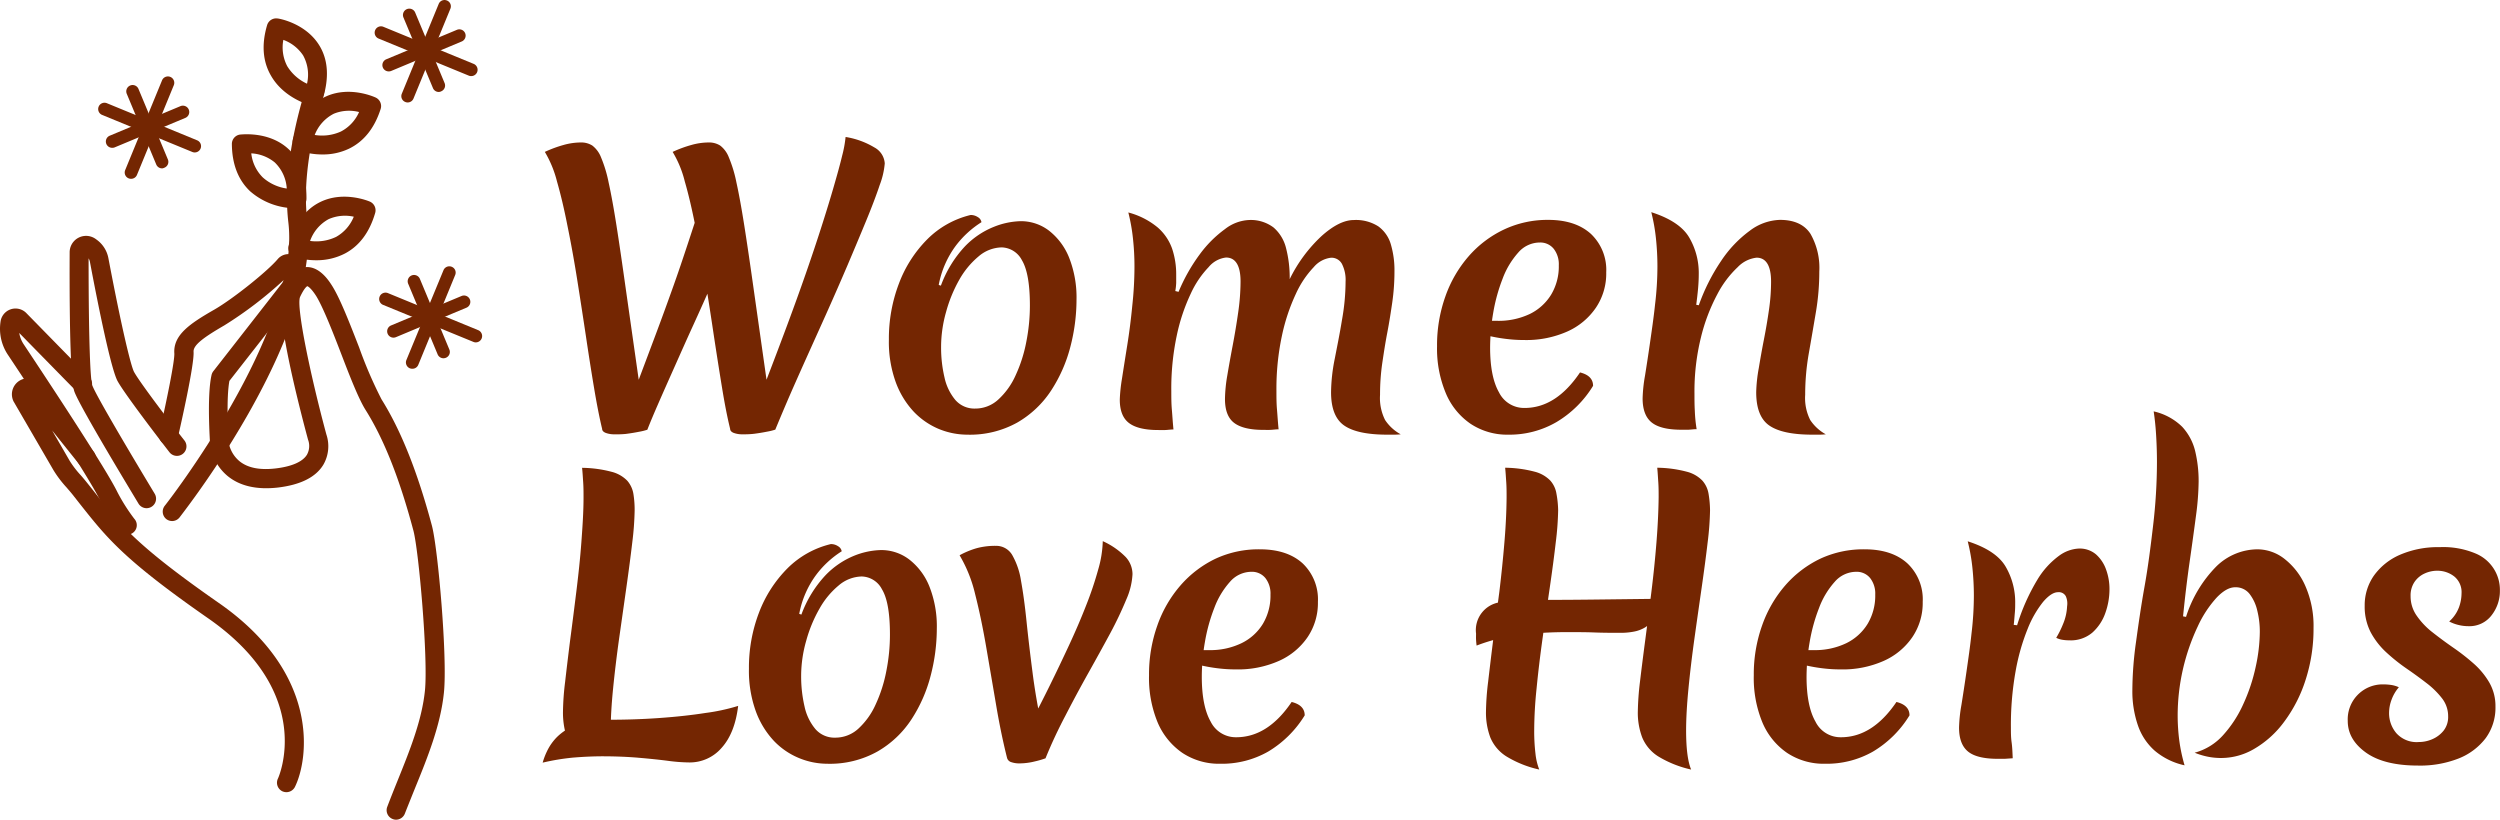 <svg xmlns="http://www.w3.org/2000/svg" viewBox="0 0 496.07 162.65"><defs><style>.cls-1{fill:#742602;}</style></defs><g id="Layer_2" data-name="Layer 2"><g id="Layer_1-2" data-name="Layer 1"><path class="cls-1" d="M25.26,106.09a1.9,1.9,0,0,1-1.39-.61,39.73,39.73,0,0,1-4-6.18C17.66,94.66,5.3,76,1.56,70.39A9.3,9.3,0,0,1,.1,63.88a3,3,0,0,1,5.19-1.69l12.34,12.6a1.83,1.83,0,0,1,.17,2.62,1.92,1.92,0,0,1-2.68.17c-.12-.1-.22-.19-11.3-11.51a5.71,5.71,0,0,0,.87,2.23C9.52,75.56,21,92.93,23.27,97.6a36,36,0,0,0,3.38,5.34,1.88,1.88,0,0,1-1.39,3.15Z"/><path class="cls-1" d="M29.09,100.84a1.88,1.88,0,0,1-1.61-.91c-1.19-2-11.69-19.29-12.73-22.26-.66-1.89-1-11.18-.93-27.62A3.26,3.26,0,0,1,19,47.43l.22.16a5.85,5.85,0,0,1,2.29,3.65c2.66,14,4.48,21.46,5.1,22.58,1.2,2.18,7.59,10.55,10,13.6a1.88,1.88,0,1,1-3,2.3c-.36-.46-8.68-11.2-10.27-14.08-1.27-2.29-3.7-14.16-5.5-23.7a2.34,2.34,0,0,0-.26-.68c0,16.81.36,24.07.72,25.17.68,1.95,8,14.25,12.4,21.55a1.89,1.89,0,0,1-1.61,2.86ZM16.79,50.46h0Z"/><path class="cls-1" d="M78.6,162.65a1.77,1.77,0,0,1-.67-.13,1.87,1.87,0,0,1-1.09-2.42c.63-1.66,1.31-3.36,2-5.07,2.39-5.92,4.87-12,5.48-18,.65-6.36-1.21-27.7-2.29-31.75-2.74-10.3-5.85-18.16-9.53-24-1.31-2.1-3-6.37-4.73-10.89s-3.66-9.4-5-11.6c-1.12-1.77-1.75-2-1.79-2s-.57.27-1.46,2.18c-.73,2.1,2.14,15.76,5.24,27.23a7.32,7.32,0,0,1-.59,6c-1.5,2.49-4.53,4-9,4.54-4.19.48-7.56-.28-10-2.28a9.91,9.91,0,0,1-3.49-6.35c0-.41-.66-9.49.3-13.71a1.87,1.87,0,0,1,.35-.74L56,56.15a3,3,0,0,0,.28-.57,77.36,77.36,0,0,1-11.79,9c-3.91,2.27-6.16,3.85-6.08,5.21.17,2.57-2.56,14.59-3.11,17A1.88,1.88,0,1,1,31.59,86c1.55-6.76,3.11-14.55,3-15.9-.23-3.67,3.15-5.92,8-8.7,3.7-2.14,10.49-7.58,12.53-10A2.8,2.8,0,0,1,60,52.72l.07.38a3.28,3.28,0,0,1,.65-.1c2.73-.15,4.58,2.76,5.19,3.73,1.58,2.5,3.5,7.45,5.36,12.23A85.12,85.12,0,0,0,75.7,79.23c3.88,6.2,7.14,14.4,10,25.06,1.21,4.55,3.1,26.18,2.39,33.11-.66,6.5-3.24,12.88-5.74,19-.68,1.69-1.35,3.35-2,5A1.89,1.89,0,0,1,78.6,162.65ZM45.37,87.77a6.23,6.23,0,0,0,2.17,3.76c1.63,1.31,4,1.79,7.15,1.42s5.34-1.3,6.21-2.71a3.56,3.56,0,0,0,.28-2.84,1.15,1.15,0,0,1-.06-.17c-1.57-5.84-4.62-17.74-5.28-24.84L45.52,75.58c-.6,3.22-.31,9.82-.15,12.19ZM56.3,53.3v0Z"/><path class="cls-1" d="M56.81,157.19A1.94,1.94,0,0,1,56,157a1.89,1.89,0,0,1-.84-2.53c.08-.16,7.62-16.84-13.84-31.77-16.74-11.64-20.14-16-25.29-22.49l-1.65-2.1c-.37-.46-.76-.9-1.14-1.35a22,22,0,0,1-2.62-3.45L2.74,79.74a1.09,1.09,0,0,1-.08-.15,3.18,3.18,0,0,1,4.26-4.21,2,2,0,0,1,.66.52l11,13.72A1.88,1.88,0,0,1,15.62,92l-5.28-6.59,3.5,6.05a19,19,0,0,0,2.21,2.87q.63.72,1.23,1.47c.59.73,1.14,1.43,1.68,2.11,4.93,6.27,8.2,10.41,24.47,21.74,20.29,14.11,17.76,31.16,15.07,36.54A1.9,1.9,0,0,1,56.81,157.19Z"/><path class="cls-1" d="M34.15,103.39A1.91,1.91,0,0,1,33,103a1.89,1.89,0,0,1-.31-2.64C33,100,59.76,65.71,57.22,44.15c-.87-7.38.29-16.35,3.45-26.66a1.88,1.88,0,1,1,3.6,1.1c-3,9.81-4.12,18.26-3.31,25.12,1.15,9.77-2.79,22.7-11.7,38.41a183.08,183.08,0,0,1-13.63,20.55A1.88,1.88,0,0,1,34.15,103.39Z"/><path class="cls-1" d="M64,30.65a14.5,14.5,0,0,1-4.7-.77,1.86,1.86,0,0,1-1.15-2.3c1.28-4.24,3.49-7.08,6.58-8.46,4.71-2.11,9.6.14,9.8.23a1.87,1.87,0,0,1,1,2.28c-1.22,3.8-3.33,6.44-6.27,7.87A12,12,0,0,1,64,30.65Zm-1.56-3.87a9.07,9.07,0,0,0,5.2-.68,7.91,7.91,0,0,0,3.61-3.87,8,8,0,0,0-5,.33A7.9,7.9,0,0,0,62.45,26.78Z"/><path class="cls-1" d="M62.75,51.64A14,14,0,0,1,58.49,51a1.86,1.86,0,0,1-1.22-2.26c1.14-4.28,3.26-7.19,6.31-8.67,4.64-2.25,9.59-.16,9.8-.07a1.88,1.88,0,0,1,1.07,2.24c-1.11,3.83-3.13,6.55-6,8.06A12.16,12.16,0,0,1,62.75,51.64Zm-1.22-3.83A9.07,9.07,0,0,0,66.7,47a8,8,0,0,0,3.5-4,8.05,8.05,0,0,0-5,.49A7.91,7.91,0,0,0,61.53,47.81Z"/><path class="cls-1" d="M62.23,21a1.74,1.74,0,0,1-.45-.06c-.22-.05-5.41-1.38-8-5.91C52.13,12.21,51.87,8.83,53,5a1.88,1.88,0,0,1,2.1-1.33c.23,0,5.53.92,8.24,5.31,1.79,2.88,2,6.48.69,10.7A1.88,1.88,0,0,1,62.23,21Zm-6-13.11A8,8,0,0,0,57,13.14a9.1,9.1,0,0,0,3.92,3.47A7.89,7.89,0,0,0,60.15,11,8,8,0,0,0,56.19,7.9Z"/><path class="cls-1" d="M58.64,41.32a13.7,13.7,0,0,1-9-3.36c-2.38-2.24-3.6-5.4-3.63-9.38a1.88,1.88,0,0,1,1.63-1.88c.23,0,5.56-.7,9.42,2.71,2.54,2.25,3.8,5.63,3.75,10.05A1.9,1.9,0,0,1,59,41.32ZM49.86,30.43a7.94,7.94,0,0,0,2.29,4.78,9.07,9.07,0,0,0,4.75,2.2,7.84,7.84,0,0,0-2.38-5.18A8,8,0,0,0,49.86,30.43Z"/><path class="cls-1" d="M22.28,29.33a1.25,1.25,0,0,1-.49-2.41l14-5.85a1.26,1.26,0,0,1,1,2.32l-14,5.84A1.18,1.18,0,0,1,22.28,29.33Z"/><path class="cls-1" d="M32.2,33.41A1.25,1.25,0,0,1,31,32.63l-5.84-14a1.25,1.25,0,1,1,2.31-1l5.84,14a1.25,1.25,0,0,1-.67,1.64A1.37,1.37,0,0,1,32.2,33.41Z"/><path class="cls-1" d="M26,35.48a1.25,1.25,0,0,1-1.16-1.73l7.32-17.82a1.26,1.26,0,0,1,2.32,1L27.18,34.7A1.25,1.25,0,0,1,26,35.48Z"/><path class="cls-1" d="M38.63,30.25a1.18,1.18,0,0,1-.48-.1L20.26,22.8a1.25,1.25,0,1,1,.95-2.32l17.9,7.36a1.25,1.25,0,0,1-.48,2.41Z"/><path class="cls-1" d="M77.14,14.17a1.25,1.25,0,0,1-.48-2.41l14-5.84a1.25,1.25,0,0,1,1.64.67,1.26,1.26,0,0,1-.68,1.64l-14,5.85A1.32,1.32,0,0,1,77.14,14.17Z"/><path class="cls-1" d="M87.06,18.25a1.24,1.24,0,0,1-1.15-.77l-5.85-14a1.26,1.26,0,0,1,2.32-1l5.84,14a1.25,1.25,0,0,1-.67,1.64A1.23,1.23,0,0,1,87.06,18.25Z"/><path class="cls-1" d="M80.89,20.33a1.18,1.18,0,0,1-.48-.1,1.24,1.24,0,0,1-.68-1.63L87.05.78A1.24,1.24,0,0,1,88.68.1a1.24,1.24,0,0,1,.69,1.63L82.05,19.55A1.25,1.25,0,0,1,80.89,20.33Z"/><path class="cls-1" d="M93.5,15.1A1.18,1.18,0,0,1,93,15L75.12,7.65A1.26,1.26,0,0,1,74.44,6a1.25,1.25,0,0,1,1.64-.68L94,12.68a1.26,1.26,0,0,1-.47,2.42Z"/><path class="cls-1" d="M78.06,67a1.26,1.26,0,0,1-.49-2.41l14-5.85a1.25,1.25,0,0,1,1,2.31l-14,5.85A1.37,1.37,0,0,1,78.06,67Z"/><path class="cls-1" d="M88,71.09a1.26,1.26,0,0,1-1.16-.77L81,56.32a1.25,1.25,0,1,1,2.31-1l5.84,14A1.25,1.25,0,0,1,88.46,71,1.36,1.36,0,0,1,88,71.09Z"/><path class="cls-1" d="M81.8,73.17a1.36,1.36,0,0,1-.48-.09,1.26,1.26,0,0,1-.68-1.64L88,53.62a1.25,1.25,0,0,1,1.64-.68,1.24,1.24,0,0,1,.68,1.63L83,72.39A1.25,1.25,0,0,1,81.8,73.17Z"/><path class="cls-1" d="M94.41,67.94a1.18,1.18,0,0,1-.48-.1L76,60.49A1.25,1.25,0,1,1,77,58.17l17.9,7.35a1.26,1.26,0,0,1-.48,2.42Z"/><path class="cls-1" d="M122,86.18a4.79,4.79,0,0,1-1.83-.29c-.46-.19-.69-.46-.69-.79q-.78-3.24-1.58-8t-1.62-10.28q-.83-5.53-1.72-11.15T112.64,45q-1-5.12-2.12-9a21.85,21.85,0,0,0-2.41-5.86,23.82,23.82,0,0,1,3.7-1.37,12.8,12.8,0,0,1,3.42-.5,4.09,4.09,0,0,1,2.3.61,5.44,5.44,0,0,1,1.73,2.34,25.77,25.77,0,0,1,1.51,5c.48,2.16,1,5,1.55,8.49s1.18,7.82,1.9,12.95l2.52,17.69q1.65-4.38,3.38-9t3.35-9.17c1.08-3,2.08-6,3-8.78s1.77-5.38,2.52-7.73,1.35-4.39,1.83-6.11l4.39,12.44c-1.1,2.69-2.32,5.53-3.63,8.53s-2.65,6-4,8.95-2.61,5.8-3.81,8.49-2.27,5.1-3.2,7.23-1.64,3.83-2.12,5.07a11.36,11.36,0,0,1-1.62.4c-.84.17-1.72.31-2.63.43A17.72,17.72,0,0,1,122,86.18Zm25.4,0a4.89,4.89,0,0,1-1.84-.29c-.45-.19-.68-.46-.68-.79q-.8-3.24-1.58-8t-1.62-10.28q-.82-5.53-1.73-11.15T138,45c-.67-3.41-1.37-6.42-2.12-9a21.21,21.21,0,0,0-2.41-5.86,23.92,23.92,0,0,1,3.71-1.37,12.73,12.73,0,0,1,3.41-.5,4.12,4.12,0,0,1,2.31.61,5.35,5.35,0,0,1,1.72,2.34,25.77,25.77,0,0,1,1.51,5q.72,3.24,1.55,8.49t1.91,12.95l2.51,17.69q2.1-5.46,4.07-10.75t3.7-10.25q1.74-5,3.13-9.35c.94-2.93,1.75-5.58,2.45-8s1.25-4.4,1.65-6.08a23.8,23.8,0,0,0,.69-3.74,16,16,0,0,1,5.72,2.08,3.88,3.88,0,0,1,2.05,3.17,15.75,15.75,0,0,1-1,4.28q-1,3-2.7,7.12t-3.74,8.92q-2.05,4.79-4.24,9.68l-4.21,9.35c-1.34,3-2.52,5.64-3.53,8s-1.77,4.18-2.3,5.47a11.36,11.36,0,0,1-1.62.4c-.84.17-1.71.31-2.62.43A17.86,17.86,0,0,1,147.39,86.18Z"/><path class="cls-1" d="M191.92,86.25a14.92,14.92,0,0,1-5.58-1.11,14.69,14.69,0,0,1-5-3.42,17.26,17.26,0,0,1-3.59-5.86,23.41,23.41,0,0,1-1.37-8.46,30.58,30.58,0,0,1,2-11.15A24.75,24.75,0,0,1,184,47.48a18.12,18.12,0,0,1,8.6-4.82,2.56,2.56,0,0,1,1.44.43,1.41,1.41,0,0,1,.71,1,19.21,19.21,0,0,0-5.07,4.64,18.8,18.8,0,0,0-3.41,7.81l.43.14a23,23,0,0,1,4.78-7.8A16.46,16.46,0,0,1,197.24,45a15.18,15.18,0,0,1,5.25-1.11,9.14,9.14,0,0,1,5.65,1.87,12.81,12.81,0,0,1,4,5.36,21.55,21.55,0,0,1,1.47,8.38,37.23,37.23,0,0,1-1.22,9.32,29.18,29.18,0,0,1-3.81,8.66,19.93,19.93,0,0,1-6.73,6.37A19.3,19.3,0,0,1,191.92,86.25Zm1.58-5.18a6.69,6.69,0,0,0,4.6-1.8,14.48,14.48,0,0,0,3.42-4.78,28.38,28.38,0,0,0,2.12-6.62,37.08,37.08,0,0,0,.72-7.23c0-4.27-.53-7.25-1.58-9a4.66,4.66,0,0,0-4-2.55,7.26,7.26,0,0,0-4.57,1.76,16.58,16.58,0,0,0-3.85,4.64,27.73,27.73,0,0,0-2.62,6.37,25.48,25.48,0,0,0-1,6.87,26,26,0,0,0,.68,6.19,10.34,10.34,0,0,0,2.16,4.46A5,5,0,0,0,193.5,81.07Z"/><path class="cls-1" d="M233.86,57.91a35.14,35.14,0,0,1,4.21-7.45,22.82,22.82,0,0,1,5-5,8.36,8.36,0,0,1,4.71-1.8,7.5,7.5,0,0,1,4.93,1.48,7.91,7.91,0,0,1,2.48,4.1,23.39,23.39,0,0,1,.72,6.15,29.25,29.25,0,0,1,6.3-8.53q3.56-3.2,6.43-3.2a8.23,8.23,0,0,1,4.86,1.26,6.71,6.71,0,0,1,2.48,3.56,18.2,18.2,0,0,1,.72,5.4,43.18,43.18,0,0,1-.43,6.08c-.29,2-.61,4.06-1,6.08s-.69,4-1,6.08a44,44,0,0,0-.43,6.22,9.73,9.73,0,0,0,1,5,8.7,8.7,0,0,0,3.1,2.84,13.24,13.24,0,0,1-1.37.07h-1.3q-5.9,0-8.52-1.8c-1.75-1.2-2.63-3.4-2.63-6.62a35,35,0,0,1,.72-6.58c.48-2.47,1-5,1.44-7.73a43.48,43.48,0,0,0,.72-7.63,7,7,0,0,0-.72-3.52,2.35,2.35,0,0,0-2.16-1.23A5.27,5.27,0,0,0,260.69,53a19.14,19.14,0,0,0-3.56,5.32,38.16,38.16,0,0,0-2.77,8.35,50.37,50.37,0,0,0-1.08,10.9c0,1.2,0,2.43.11,3.7s.18,2.58.32,3.92c-.57,0-1.11.09-1.62.11s-1,0-1.4,0q-4,0-5.83-1.41c-1.2-.93-1.79-2.5-1.79-4.71a29.58,29.58,0,0,1,.46-4.68q.47-2.8,1.08-6T245.69,62a43.84,43.84,0,0,0,.47-6.15c0-3.16-1-4.75-2.88-4.75A5.25,5.25,0,0,0,239.83,53a19,19,0,0,0-3.56,5.29,37.24,37.24,0,0,0-2.77,8.31,50.65,50.65,0,0,0-1.08,11c0,1.2,0,2.43.11,3.7s.18,2.58.32,3.92c-.58,0-1.12.09-1.62.11s-1,0-1.4,0q-4,0-5.83-1.41t-1.8-4.71a32.38,32.38,0,0,1,.43-4.06q.44-2.85,1.05-6.66t1-7.88a71.92,71.92,0,0,0,.43-7.66,50.87,50.87,0,0,0-.29-5.54,36.38,36.38,0,0,0-.93-5.25,15.16,15.16,0,0,1,5.86,3,10,10,0,0,1,2.84,4.21,15.94,15.94,0,0,1,.8,5.15c0,.52,0,1.06,0,1.61a12,12,0,0,1-.18,1.62Z"/><path class="cls-1" d="M299.32,86.25a13.13,13.13,0,0,1-7.52-2.16A13.8,13.8,0,0,1,286.88,78a22.9,22.9,0,0,1-1.73-9.28,28.87,28.87,0,0,1,1.65-9.89,24.49,24.49,0,0,1,4.64-8,21.48,21.48,0,0,1,7-5.29,20.24,20.24,0,0,1,8.77-1.91c3.6,0,6.42.93,8.46,2.77a9.84,9.84,0,0,1,3.05,7.66,12.1,12.1,0,0,1-2.05,7A13.5,13.5,0,0,1,311,65.78a20,20,0,0,1-8.52,1.69,29,29,0,0,1-3.85-.25,30.9,30.9,0,0,1-3.64-.68l.22-2.88h1.87a14.4,14.4,0,0,0,6.48-1.36,10.21,10.21,0,0,0,4.24-3.85,10.91,10.91,0,0,0,1.51-5.79,5,5,0,0,0-1-3.28,3.42,3.42,0,0,0-2.77-1.26,5.66,5.66,0,0,0-4.28,2,16.26,16.26,0,0,0-3.1,5.18,34.37,34.37,0,0,0-1.87,6.8,41.7,41.7,0,0,0-.61,6.83q0,5.84,1.76,8.92a5.55,5.55,0,0,0,5.08,3.1q6.25,0,11-7.05c1.73.43,2.59,1.32,2.59,2.66a21.22,21.22,0,0,1-7.26,7.19A18.52,18.52,0,0,1,299.32,86.25Z"/><path class="cls-1" d="M337.09,60.57a38.78,38.78,0,0,1,4.42-8.78,23.52,23.52,0,0,1,5.69-6,10.39,10.39,0,0,1,6-2.16c2.83,0,4.85.93,6.05,2.77A13.62,13.62,0,0,1,361,53.88a48.28,48.28,0,0,1-.68,8.09c-.46,2.71-.92,5.42-1.4,8.13a47.18,47.18,0,0,0-.72,8.24,9.62,9.62,0,0,0,1,5,8.74,8.74,0,0,0,3.09,2.84,13.24,13.24,0,0,1-1.37.07h-1.29q-5.91,0-8.53-1.8c-1.75-1.2-2.62-3.4-2.62-6.62A30.23,30.23,0,0,1,349,73c.29-1.77.62-3.63,1-5.57s.72-3.9,1-5.86a39,39,0,0,0,.43-5.69c0-3.16-1-4.75-2.87-4.75A6.12,6.12,0,0,0,344.82,53a20.08,20.08,0,0,0-4.06,5.4,36.38,36.38,0,0,0-3.24,8.53,44.77,44.77,0,0,0-1.29,11.18c0,1.11,0,2.24.07,3.42a29,29,0,0,0,.36,3.63c-.58,0-1.12.09-1.62.11s-1,0-1.4,0q-4.11,0-5.9-1.44t-1.8-4.75a29.56,29.56,0,0,1,.47-4.5c.31-1.94.65-4.13,1-6.58s.73-5,1-7.59a63.89,63.89,0,0,0,.47-7.52,53.51,53.51,0,0,0-.29-5.54,36.38,36.38,0,0,0-.93-5.25q5.61,1.8,7.51,5a13.93,13.93,0,0,1,1.91,7.33c0,.92-.05,1.87-.14,2.88s-.22,2.06-.36,3.17Z"/><path class="cls-1" d="M107.68,151.33a13.4,13.4,0,0,1,.86-2.26,10.21,10.21,0,0,1,2-2.84,10.86,10.86,0,0,1,3.85-2.41,17.05,17.05,0,0,1,6.26-1c3.5,0,6.91-.11,10.25-.35s6.37-.57,9.1-1a38.91,38.91,0,0,0,6.47-1.4q-.65,5.4-3.27,8.31a8.34,8.34,0,0,1-6.44,2.91,33.93,33.93,0,0,1-4.21-.32q-2.55-.33-5.82-.61t-7.09-.29c-1.87,0-3.81.09-5.83.25A44.91,44.91,0,0,0,107.68,151.33Zm13.74-3-7.7-.07a8.07,8.07,0,0,1-1.58-3.13,15.77,15.77,0,0,1-.43-3.92,53.15,53.15,0,0,1,.43-5.93q.42-3.7,1-8.31c.41-3.07.81-6.26,1.22-9.57s.76-6.57,1-9.79.43-6.18.43-8.91c0-1,0-2-.07-3s-.12-2-.22-2.87a23.9,23.9,0,0,1,5.86.79,6.57,6.57,0,0,1,3.1,1.76,5.28,5.28,0,0,1,1.22,2.59,19.77,19.77,0,0,1,.25,3.34,58.68,58.68,0,0,1-.47,6.33q-.47,4-1.18,9t-1.44,10.14q-.72,5.17-1.19,9.89t-.47,8.24c0,.62,0,1.22,0,1.8S121.37,147.79,121.42,148.31Z"/><path class="cls-1" d="M164.15,151.55a14.74,14.74,0,0,1-5.58-1.12,14.52,14.52,0,0,1-5-3.41,17.21,17.21,0,0,1-3.59-5.87,23.57,23.57,0,0,1-1.37-8.45,30.54,30.54,0,0,1,2-11.15,25,25,0,0,1,5.65-8.78,18.19,18.19,0,0,1,8.6-4.81,2.51,2.51,0,0,1,1.44.43,1.44,1.44,0,0,1,.72,1A19.08,19.08,0,0,0,162,114a18.74,18.74,0,0,0-3.41,7.81l.43.14a23,23,0,0,1,4.78-7.8,16.55,16.55,0,0,1,5.72-3.89,15.18,15.18,0,0,1,5.25-1.11,9.12,9.12,0,0,1,5.65,1.87,12.73,12.73,0,0,1,4,5.36,21.51,21.51,0,0,1,1.47,8.38,37.15,37.15,0,0,1-1.22,9.31,29.13,29.13,0,0,1-3.81,8.67,19.93,19.93,0,0,1-6.73,6.37A19.3,19.3,0,0,1,164.15,151.55Zm1.58-5.18a6.73,6.73,0,0,0,4.61-1.8,14.61,14.61,0,0,0,3.41-4.78,28.38,28.38,0,0,0,2.12-6.62,37.08,37.08,0,0,0,.72-7.23c0-4.27-.52-7.25-1.58-9a4.65,4.65,0,0,0-4-2.55,7.26,7.26,0,0,0-4.57,1.76,16.25,16.25,0,0,0-3.84,4.64,27.31,27.31,0,0,0-2.63,6.37,25.43,25.43,0,0,0-1,6.87,26.49,26.49,0,0,0,.68,6.19,10.34,10.34,0,0,0,2.16,4.46A5,5,0,0,0,165.73,146.37Z"/><path class="cls-1" d="M207.46,150.47a17.74,17.74,0,0,1-2.09.61,13,13,0,0,1-3.09.4,4.84,4.84,0,0,1-1.62-.25,1.21,1.21,0,0,1-.83-.83q-1.23-4.89-2.19-10.61c-.65-3.82-1.3-7.61-1.95-11.4s-1.38-7.28-2.19-10.47a27.43,27.43,0,0,0-3.09-7.74,16.49,16.49,0,0,1,3.38-1.4,14.08,14.08,0,0,1,3.81-.47,3.67,3.67,0,0,1,3.24,1.8,14.78,14.78,0,0,1,1.76,5.15q.61,3.34,1.08,7.91t1.19,10.14q.7,5.58,2.08,11.91l-2.23-2.16q1.72-3.24,3.63-7.12t3.78-7.91c1.25-2.69,2.38-5.31,3.38-7.88a69.4,69.4,0,0,0,2.41-7.16,21.94,21.94,0,0,0,.9-5.61,15,15,0,0,1,4.53,3.13,5.05,5.05,0,0,1,1.37,3.42,14.1,14.1,0,0,1-1.22,5,74,74,0,0,1-3.2,6.73q-2,3.7-4.32,7.84T211.41,142Q209.18,146.23,207.46,150.47Z"/><path class="cls-1" d="M242.13,151.55a13.13,13.13,0,0,1-7.52-2.16,13.89,13.89,0,0,1-4.93-6.11A23.08,23.08,0,0,1,228,134a28.87,28.87,0,0,1,1.65-9.89,24.31,24.31,0,0,1,4.64-8,21.48,21.48,0,0,1,7-5.29A20.24,20.24,0,0,1,250,109c3.6,0,6.42.93,8.46,2.77a9.84,9.84,0,0,1,3.05,7.66,12.1,12.1,0,0,1-2.05,7,13.5,13.5,0,0,1-5.68,4.71,20,20,0,0,1-8.53,1.69,28.91,28.91,0,0,1-3.84-.25,32.24,32.24,0,0,1-3.64-.68L238,129h1.87a14.19,14.19,0,0,0,6.47-1.37,10.16,10.16,0,0,0,4.25-3.84,10.93,10.93,0,0,0,1.51-5.8,5,5,0,0,0-1-3.27,3.42,3.42,0,0,0-2.77-1.26,5.66,5.66,0,0,0-4.28,2,16.26,16.26,0,0,0-3.1,5.18,34.37,34.37,0,0,0-1.87,6.8,40.53,40.53,0,0,0-.61,6.83q0,5.83,1.76,8.92a5.55,5.55,0,0,0,5.07,3.1q6.27,0,11-7c1.73.43,2.59,1.32,2.59,2.66a21.3,21.3,0,0,1-7.26,7.19A18.52,18.52,0,0,1,242.13,151.55Z"/><path class="cls-1" d="M328.89,118.82a8.22,8.22,0,0,1-.69,3.67,4.67,4.67,0,0,1-1.76,2,6.67,6.67,0,0,1-2.34.86,13.33,13.33,0,0,1-2.34.22c-1.77,0-3.56,0-5.35-.07s-3.61-.07-5.44-.07a82,82,0,0,0-9.1.5A36,36,0,0,0,293,128.1c-.05-.39-.09-.78-.11-1.19s0-.8,0-1.19a5.58,5.58,0,0,1,4.78-6.22,23.4,23.4,0,0,1,4.85-.47h5.15q3.92,0,9.53-.07Zm-19.71-17.56a58.68,58.68,0,0,1-.47,6.33q-.46,4-1.19,9t-1.44,10.14q-.72,5.17-1.18,9.89a82.33,82.33,0,0,0-.47,8.24,37.86,37.86,0,0,0,.25,4.68,12.12,12.12,0,0,0,.75,3.16,21.31,21.31,0,0,1-6.54-2.62,8.13,8.13,0,0,1-3.17-3.75,14.08,14.08,0,0,1-.86-5.14,53.15,53.15,0,0,1,.43-5.93q.43-3.7,1-8.31t1.23-9.57q.6-5,1-9.79t.43-8.91c0-1,0-2-.07-3s-.12-2-.22-2.87a24,24,0,0,1,5.87.79,6.58,6.58,0,0,1,3.09,1.76,5.11,5.11,0,0,1,1.22,2.59A19.7,19.7,0,0,1,309.18,101.26Zm30.14,0a58.68,58.68,0,0,1-.47,6.33q-.47,4-1.19,9t-1.44,10.14q-.72,5.17-1.18,9.89t-.47,8.24c0,3.65.33,6.26,1,7.84a21.49,21.49,0,0,1-6.55-2.62,8.1,8.1,0,0,1-3.16-3.75,13.87,13.87,0,0,1-.87-5.14,55.69,55.69,0,0,1,.43-5.93q.44-3.7,1.05-8.31t1.22-9.57q.62-5,1-9.79t.43-8.91c0-1,0-2-.07-3s-.12-2-.21-2.87a24,24,0,0,1,5.86.79,6.53,6.53,0,0,1,3.09,1.76,5.21,5.21,0,0,1,1.23,2.59A20.86,20.86,0,0,1,339.32,101.26Z"/><path class="cls-1" d="M362.12,151.55a13.13,13.13,0,0,1-7.52-2.16,13.8,13.8,0,0,1-4.92-6.11A23.07,23.07,0,0,1,348,134a28.87,28.87,0,0,1,1.65-9.89,24.49,24.49,0,0,1,4.64-8,21.48,21.48,0,0,1,7-5.29A20.24,20.24,0,0,1,370,109c3.6,0,6.42.93,8.46,2.77a9.81,9.81,0,0,1,3.06,7.66,12.1,12.1,0,0,1-2.06,7,13.5,13.5,0,0,1-5.68,4.71,20,20,0,0,1-8.52,1.69,29,29,0,0,1-3.85-.25,32.48,32.48,0,0,1-3.63-.68L358,129h1.87a14.26,14.26,0,0,0,6.48-1.37,10.19,10.19,0,0,0,4.24-3.84,10.93,10.93,0,0,0,1.51-5.8,5,5,0,0,0-1-3.27,3.42,3.42,0,0,0-2.77-1.26,5.66,5.66,0,0,0-4.28,2,16.26,16.26,0,0,0-3.1,5.18,34.37,34.37,0,0,0-1.87,6.8,41.6,41.6,0,0,0-.61,6.83q0,5.83,1.77,8.92a5.53,5.53,0,0,0,5.07,3.1q6.25,0,11-7c1.73.43,2.59,1.32,2.59,2.66a21.13,21.13,0,0,1-7.26,7.19A18.52,18.52,0,0,1,362.12,151.55Z"/><path class="cls-1" d="M400.25,124.07a40.34,40.34,0,0,1,4-9,16.2,16.2,0,0,1,4.31-4.78,7.24,7.24,0,0,1,3.89-1.44A5,5,0,0,1,415.9,110a7.26,7.26,0,0,1,2,3,11.25,11.25,0,0,1,.68,3.92,14.07,14.07,0,0,1-.82,4.71,9.33,9.33,0,0,1-2.56,3.88,6.59,6.59,0,0,1-4.6,1.55,8.54,8.54,0,0,1-1.37-.11,4.25,4.25,0,0,1-1.22-.39,18.3,18.3,0,0,0,1.36-2.74,10.17,10.17,0,0,0,.8-3.52,3.56,3.56,0,0,0-.26-2,1.57,1.57,0,0,0-1.54-.79c-.87,0-1.84.63-2.92,1.87a20.71,20.71,0,0,0-3.09,5.36,41.86,41.86,0,0,0-2.41,8.46,60.72,60.72,0,0,0-.93,11.15c0,1,0,1.94.14,2.95s.17,2.06.22,3.16l-1.59.11-1.36,0c-2.74,0-4.71-.47-5.9-1.43s-1.8-2.54-1.8-4.75a29.44,29.44,0,0,1,.47-4.5c.31-1.94.65-4.13,1-6.58s.73-5,1-7.59a63.89,63.89,0,0,0,.47-7.52,53.51,53.51,0,0,0-.29-5.54,36.38,36.38,0,0,0-.93-5.25q5.61,1.8,7.51,5a13.93,13.93,0,0,1,1.91,7.33c0,.48,0,1.11-.07,1.87s-.12,1.56-.22,2.38Z"/><path class="cls-1" d="M433.77,122.41a25,25,0,0,1,6-10A11.77,11.77,0,0,1,448,109a8.77,8.77,0,0,1,5.36,1.94,13.82,13.82,0,0,1,4.13,5.44,19.68,19.68,0,0,1,1.58,8.23,32.92,32.92,0,0,1-1.54,10.18,28.24,28.24,0,0,1-4.25,8.38,19.66,19.66,0,0,1-6.18,5.54,12.91,12.91,0,0,1-7.38,1.66,12.64,12.64,0,0,1-2.12-.33,14.06,14.06,0,0,1-2.12-.68,11.68,11.68,0,0,0,5.65-3.49,23.45,23.45,0,0,0,4-6.15,35.37,35.37,0,0,0,2.45-7.34,33.5,33.5,0,0,0,.83-7,17.22,17.22,0,0,0-.51-4.24,8.47,8.47,0,0,0-1.54-3.31,3.48,3.48,0,0,0-2.84-1.3c-1.16,0-2.39.7-3.71,2.09a22.19,22.19,0,0,0-3.7,5.65,41.52,41.52,0,0,0-4,17.73,39.22,39.22,0,0,0,.32,4.93,32.81,32.81,0,0,0,1.05,4.93,13.66,13.66,0,0,1-5.9-2.88,11.77,11.77,0,0,1-3.38-5.11,20.83,20.83,0,0,1-1.08-6.91,70.27,70.27,0,0,1,.72-9.53c.48-3.47,1-7.16,1.69-11s1.21-7.9,1.69-12A109.1,109.1,0,0,0,428,91.7q0-2.52-.15-5.07c-.09-1.71-.26-3.37-.5-5A11.72,11.72,0,0,1,433,84.68a10.82,10.82,0,0,1,2.59,4.86,25.45,25.45,0,0,1,.68,6,54.54,54.54,0,0,1-.54,6.91c-.36,2.73-.78,5.78-1.26,9.13s-.91,6.93-1.29,10.72Z"/><path class="cls-1" d="M479.81,151.91q-6.76,0-10.36-2.59c-2.4-1.73-3.59-3.81-3.59-6.26a6.93,6.93,0,0,1,7.05-7.26,11.69,11.69,0,0,1,1.47.1,5.65,5.65,0,0,1,1.62.47,8,8,0,0,0-1.44,2.45,7.57,7.57,0,0,0-.5,2.66,6.12,6.12,0,0,0,1.44,4,5.4,5.4,0,0,0,4.46,1.76,6.74,6.74,0,0,0,2.69-.57,5.83,5.83,0,0,0,2.23-1.69,4.39,4.39,0,0,0,.9-2.84,5.75,5.75,0,0,0-1.18-3.53,16.68,16.68,0,0,0-3.1-3.06q-1.9-1.47-4-2.91a36.54,36.54,0,0,1-4-3.2,15.13,15.13,0,0,1-3.1-4,11.1,11.1,0,0,1-1.18-5.22,10.24,10.24,0,0,1,1.83-6,12.4,12.4,0,0,1,5.18-4.14,19,19,0,0,1,7.88-1.51,16.54,16.54,0,0,1,7.12,1.26,7.81,7.81,0,0,1,4.82,7.37,7.81,7.81,0,0,1-1.65,4.89,5.49,5.49,0,0,1-4.61,2.16,8.14,8.14,0,0,1-2-.25,7.65,7.65,0,0,1-1.8-.68,7.18,7.18,0,0,0,1.94-2.81,8.35,8.35,0,0,0,.51-2.8,4,4,0,0,0-1.48-3.35,5.41,5.41,0,0,0-3.34-1.11,5.94,5.94,0,0,0-2.49.54,4.82,4.82,0,0,0-2,1.65,4.77,4.77,0,0,0-.8,2.84,6.68,6.68,0,0,0,1.23,3.92,15,15,0,0,0,3.13,3.28c1.27,1,2.62,2,4.06,3a42.53,42.53,0,0,1,4.07,3.17,15.26,15.26,0,0,1,3.12,3.77,9.34,9.34,0,0,1,1.23,4.82,10.22,10.22,0,0,1-1.94,6.23,12.51,12.51,0,0,1-5.44,4.06A20.86,20.86,0,0,1,479.81,151.91Z"/></g></g></svg>